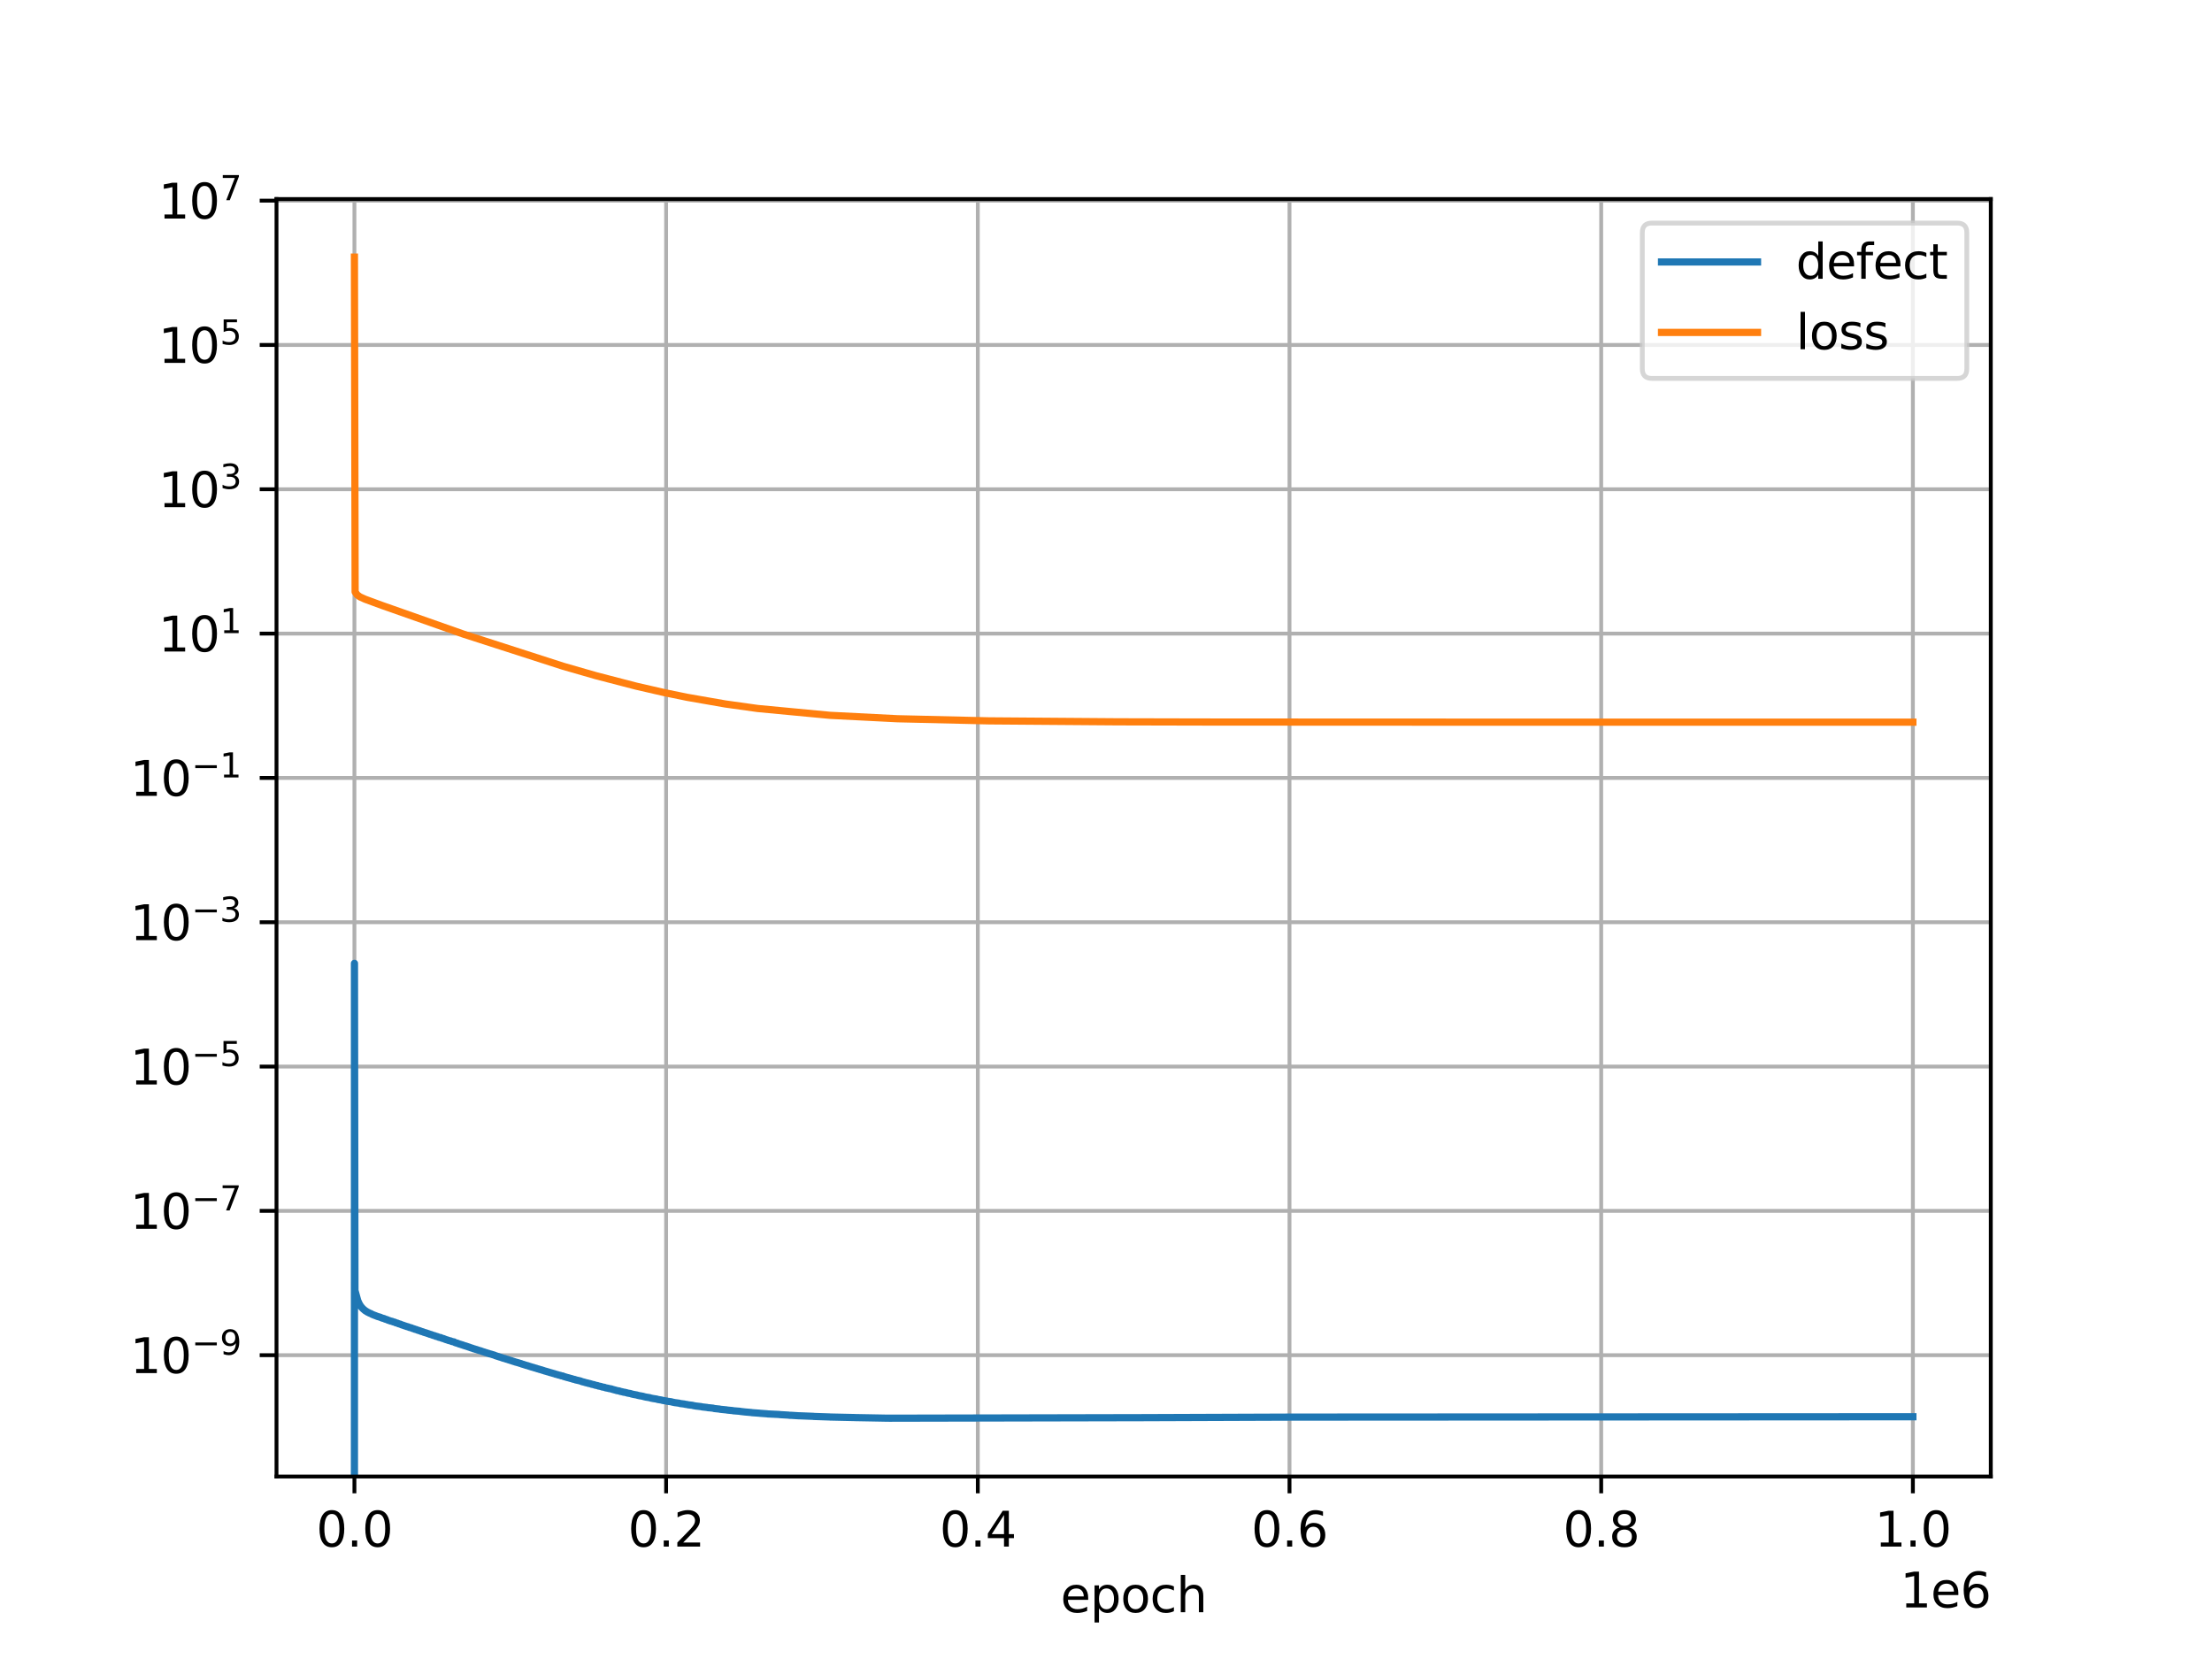 <?xml version="1.0" encoding="utf-8" standalone="no"?>
<!DOCTYPE svg PUBLIC "-//W3C//DTD SVG 1.1//EN"
  "http://www.w3.org/Graphics/SVG/1.1/DTD/svg11.dtd">
<svg xmlns:xlink="http://www.w3.org/1999/xlink" width="460.8pt" height="345.6pt" viewBox="0 0 460.8 345.6" xmlns="http://www.w3.org/2000/svg" version="1.1">
 <defs>
  <style type="text/css">*{stroke-linejoin: round; stroke-linecap: butt}</style>
 </defs>
 <g id="figure_1">
  <g id="patch_1">
   <path d="M 0 345.6 
L 460.8 345.6 
L 460.8 0 
L 0 0 
z
" style="fill: #ffffff"/>
  </g>
  <g id="axes_1">
   <g id="patch_2">
    <path d="M 57.6 307.584 
L 414.72 307.584 
L 414.72 41.472 
L 57.6 41.472 
z
" style="fill: #ffffff"/>
   </g>
   <g id="matplotlib.axis_1">
    <g id="xtick_1">
     <g id="line2d_1">
      <path d="M 73.833 307.584 
L 73.833 41.472 
" clip-path="url(#p9d43647be0)" style="fill: none; stroke: #b0b0b0; stroke-width: 0.8; stroke-linecap: square"/>
     </g>
     <g id="line2d_2">
      <defs>
       <path id="m55a47964df" d="M 0 0 
L 0 3.5 
" style="stroke: #000000; stroke-width: 0.8"/>
      </defs>
      <g>
       <use xlink:href="#m55a47964df" x="73.833" y="307.584" style="stroke: #000000; stroke-width: 0.8"/>
      </g>
     </g>
     <g id="text_1">
      <!-- 0.0 -->
      <g transform="translate(65.881 322.182) scale(0.1 -0.1)">
       <defs>
        <path id="DejaVuSans-30" d="M 2034 4250 
Q 1547 4250 1301 3770 
Q 1056 3291 1056 2328 
Q 1056 1369 1301 889 
Q 1547 409 2034 409 
Q 2525 409 2770 889 
Q 3016 1369 3016 2328 
Q 3016 3291 2770 3770 
Q 2525 4250 2034 4250 
z
M 2034 4750 
Q 2819 4750 3233 4129 
Q 3647 3509 3647 2328 
Q 3647 1150 3233 529 
Q 2819 -91 2034 -91 
Q 1250 -91 836 529 
Q 422 1150 422 2328 
Q 422 3509 836 4129 
Q 1250 4750 2034 4750 
z
" transform="scale(0.016)"/>
        <path id="DejaVuSans-2e" d="M 684 794 
L 1344 794 
L 1344 0 
L 684 0 
L 684 794 
z
" transform="scale(0.016)"/>
       </defs>
       <use xlink:href="#DejaVuSans-30"/>
       <use xlink:href="#DejaVuSans-2e" x="63.623"/>
       <use xlink:href="#DejaVuSans-30" x="95.41"/>
      </g>
     </g>
    </g>
    <g id="xtick_2">
     <g id="line2d_3">
      <path d="M 138.764 307.584 
L 138.764 41.472 
" clip-path="url(#p9d43647be0)" style="fill: none; stroke: #b0b0b0; stroke-width: 0.8; stroke-linecap: square"/>
     </g>
     <g id="line2d_4">
      <g>
       <use xlink:href="#m55a47964df" x="138.764" y="307.584" style="stroke: #000000; stroke-width: 0.8"/>
      </g>
     </g>
     <g id="text_2">
      <!-- 0.2 -->
      <g transform="translate(130.812 322.182) scale(0.1 -0.1)">
       <defs>
        <path id="DejaVuSans-32" d="M 1228 531 
L 3431 531 
L 3431 0 
L 469 0 
L 469 531 
Q 828 903 1448 1529 
Q 2069 2156 2228 2338 
Q 2531 2678 2651 2914 
Q 2772 3150 2772 3378 
Q 2772 3750 2511 3984 
Q 2250 4219 1831 4219 
Q 1534 4219 1204 4116 
Q 875 4013 500 3803 
L 500 4441 
Q 881 4594 1212 4672 
Q 1544 4750 1819 4750 
Q 2544 4750 2975 4387 
Q 3406 4025 3406 3419 
Q 3406 3131 3298 2873 
Q 3191 2616 2906 2266 
Q 2828 2175 2409 1742 
Q 1991 1309 1228 531 
z
" transform="scale(0.016)"/>
       </defs>
       <use xlink:href="#DejaVuSans-30"/>
       <use xlink:href="#DejaVuSans-2e" x="63.623"/>
       <use xlink:href="#DejaVuSans-32" x="95.41"/>
      </g>
     </g>
    </g>
    <g id="xtick_3">
     <g id="line2d_5">
      <path d="M 203.695 307.584 
L 203.695 41.472 
" clip-path="url(#p9d43647be0)" style="fill: none; stroke: #b0b0b0; stroke-width: 0.8; stroke-linecap: square"/>
     </g>
     <g id="line2d_6">
      <g>
       <use xlink:href="#m55a47964df" x="203.695" y="307.584" style="stroke: #000000; stroke-width: 0.8"/>
      </g>
     </g>
     <g id="text_3">
      <!-- 0.4 -->
      <g transform="translate(195.743 322.182) scale(0.1 -0.1)">
       <defs>
        <path id="DejaVuSans-34" d="M 2419 4116 
L 825 1625 
L 2419 1625 
L 2419 4116 
z
M 2253 4666 
L 3047 4666 
L 3047 1625 
L 3713 1625 
L 3713 1100 
L 3047 1100 
L 3047 0 
L 2419 0 
L 2419 1100 
L 313 1100 
L 313 1709 
L 2253 4666 
z
" transform="scale(0.016)"/>
       </defs>
       <use xlink:href="#DejaVuSans-30"/>
       <use xlink:href="#DejaVuSans-2e" x="63.623"/>
       <use xlink:href="#DejaVuSans-34" x="95.41"/>
      </g>
     </g>
    </g>
    <g id="xtick_4">
     <g id="line2d_7">
      <path d="M 268.626 307.584 
L 268.626 41.472 
" clip-path="url(#p9d43647be0)" style="fill: none; stroke: #b0b0b0; stroke-width: 0.8; stroke-linecap: square"/>
     </g>
     <g id="line2d_8">
      <g>
       <use xlink:href="#m55a47964df" x="268.626" y="307.584" style="stroke: #000000; stroke-width: 0.8"/>
      </g>
     </g>
     <g id="text_4">
      <!-- 0.6 -->
      <g transform="translate(260.674 322.182) scale(0.1 -0.1)">
       <defs>
        <path id="DejaVuSans-36" d="M 2113 2584 
Q 1688 2584 1439 2293 
Q 1191 2003 1191 1497 
Q 1191 994 1439 701 
Q 1688 409 2113 409 
Q 2538 409 2786 701 
Q 3034 994 3034 1497 
Q 3034 2003 2786 2293 
Q 2538 2584 2113 2584 
z
M 3366 4563 
L 3366 3988 
Q 3128 4100 2886 4159 
Q 2644 4219 2406 4219 
Q 1781 4219 1451 3797 
Q 1122 3375 1075 2522 
Q 1259 2794 1537 2939 
Q 1816 3084 2150 3084 
Q 2853 3084 3261 2657 
Q 3669 2231 3669 1497 
Q 3669 778 3244 343 
Q 2819 -91 2113 -91 
Q 1303 -91 875 529 
Q 447 1150 447 2328 
Q 447 3434 972 4092 
Q 1497 4750 2381 4750 
Q 2619 4750 2861 4703 
Q 3103 4656 3366 4563 
z
" transform="scale(0.016)"/>
       </defs>
       <use xlink:href="#DejaVuSans-30"/>
       <use xlink:href="#DejaVuSans-2e" x="63.623"/>
       <use xlink:href="#DejaVuSans-36" x="95.41"/>
      </g>
     </g>
    </g>
    <g id="xtick_5">
     <g id="line2d_9">
      <path d="M 333.557 307.584 
L 333.557 41.472 
" clip-path="url(#p9d43647be0)" style="fill: none; stroke: #b0b0b0; stroke-width: 0.8; stroke-linecap: square"/>
     </g>
     <g id="line2d_10">
      <g>
       <use xlink:href="#m55a47964df" x="333.557" y="307.584" style="stroke: #000000; stroke-width: 0.8"/>
      </g>
     </g>
     <g id="text_5">
      <!-- 0.8 -->
      <g transform="translate(325.605 322.182) scale(0.1 -0.1)">
       <defs>
        <path id="DejaVuSans-38" d="M 2034 2216 
Q 1584 2216 1326 1975 
Q 1069 1734 1069 1313 
Q 1069 891 1326 650 
Q 1584 409 2034 409 
Q 2484 409 2743 651 
Q 3003 894 3003 1313 
Q 3003 1734 2745 1975 
Q 2488 2216 2034 2216 
z
M 1403 2484 
Q 997 2584 770 2862 
Q 544 3141 544 3541 
Q 544 4100 942 4425 
Q 1341 4750 2034 4750 
Q 2731 4750 3128 4425 
Q 3525 4100 3525 3541 
Q 3525 3141 3298 2862 
Q 3072 2584 2669 2484 
Q 3125 2378 3379 2068 
Q 3634 1759 3634 1313 
Q 3634 634 3220 271 
Q 2806 -91 2034 -91 
Q 1263 -91 848 271 
Q 434 634 434 1313 
Q 434 1759 690 2068 
Q 947 2378 1403 2484 
z
M 1172 3481 
Q 1172 3119 1398 2916 
Q 1625 2713 2034 2713 
Q 2441 2713 2670 2916 
Q 2900 3119 2900 3481 
Q 2900 3844 2670 4047 
Q 2441 4250 2034 4250 
Q 1625 4250 1398 4047 
Q 1172 3844 1172 3481 
z
" transform="scale(0.016)"/>
       </defs>
       <use xlink:href="#DejaVuSans-30"/>
       <use xlink:href="#DejaVuSans-2e" x="63.623"/>
       <use xlink:href="#DejaVuSans-38" x="95.41"/>
      </g>
     </g>
    </g>
    <g id="xtick_6">
     <g id="line2d_11">
      <path d="M 398.488 307.584 
L 398.488 41.472 
" clip-path="url(#p9d43647be0)" style="fill: none; stroke: #b0b0b0; stroke-width: 0.8; stroke-linecap: square"/>
     </g>
     <g id="line2d_12">
      <g>
       <use xlink:href="#m55a47964df" x="398.488" y="307.584" style="stroke: #000000; stroke-width: 0.8"/>
      </g>
     </g>
     <g id="text_6">
      <!-- 1.0 -->
      <g transform="translate(390.536 322.182) scale(0.1 -0.1)">
       <defs>
        <path id="DejaVuSans-31" d="M 794 531 
L 1825 531 
L 1825 4091 
L 703 3866 
L 703 4441 
L 1819 4666 
L 2450 4666 
L 2450 531 
L 3481 531 
L 3481 0 
L 794 0 
L 794 531 
z
" transform="scale(0.016)"/>
       </defs>
       <use xlink:href="#DejaVuSans-31"/>
       <use xlink:href="#DejaVuSans-2e" x="63.623"/>
       <use xlink:href="#DejaVuSans-30" x="95.41"/>
      </g>
     </g>
    </g>
    <g id="text_7">
     <!-- epoch -->
     <g transform="translate(220.932 335.861) scale(0.1 -0.1)">
      <defs>
       <path id="DejaVuSans-65" d="M 3597 1894 
L 3597 1613 
L 953 1613 
Q 991 1019 1311 708 
Q 1631 397 2203 397 
Q 2534 397 2845 478 
Q 3156 559 3463 722 
L 3463 178 
Q 3153 47 2828 -22 
Q 2503 -91 2169 -91 
Q 1331 -91 842 396 
Q 353 884 353 1716 
Q 353 2575 817 3079 
Q 1281 3584 2069 3584 
Q 2775 3584 3186 3129 
Q 3597 2675 3597 1894 
z
M 3022 2063 
Q 3016 2534 2758 2815 
Q 2500 3097 2075 3097 
Q 1594 3097 1305 2825 
Q 1016 2553 972 2059 
L 3022 2063 
z
" transform="scale(0.016)"/>
       <path id="DejaVuSans-70" d="M 1159 525 
L 1159 -1331 
L 581 -1331 
L 581 3500 
L 1159 3500 
L 1159 2969 
Q 1341 3281 1617 3432 
Q 1894 3584 2278 3584 
Q 2916 3584 3314 3078 
Q 3713 2572 3713 1747 
Q 3713 922 3314 415 
Q 2916 -91 2278 -91 
Q 1894 -91 1617 61 
Q 1341 213 1159 525 
z
M 3116 1747 
Q 3116 2381 2855 2742 
Q 2594 3103 2138 3103 
Q 1681 3103 1420 2742 
Q 1159 2381 1159 1747 
Q 1159 1113 1420 752 
Q 1681 391 2138 391 
Q 2594 391 2855 752 
Q 3116 1113 3116 1747 
z
" transform="scale(0.016)"/>
       <path id="DejaVuSans-6f" d="M 1959 3097 
Q 1497 3097 1228 2736 
Q 959 2375 959 1747 
Q 959 1119 1226 758 
Q 1494 397 1959 397 
Q 2419 397 2687 759 
Q 2956 1122 2956 1747 
Q 2956 2369 2687 2733 
Q 2419 3097 1959 3097 
z
M 1959 3584 
Q 2709 3584 3137 3096 
Q 3566 2609 3566 1747 
Q 3566 888 3137 398 
Q 2709 -91 1959 -91 
Q 1206 -91 779 398 
Q 353 888 353 1747 
Q 353 2609 779 3096 
Q 1206 3584 1959 3584 
z
" transform="scale(0.016)"/>
       <path id="DejaVuSans-63" d="M 3122 3366 
L 3122 2828 
Q 2878 2963 2633 3030 
Q 2388 3097 2138 3097 
Q 1578 3097 1268 2742 
Q 959 2388 959 1747 
Q 959 1106 1268 751 
Q 1578 397 2138 397 
Q 2388 397 2633 464 
Q 2878 531 3122 666 
L 3122 134 
Q 2881 22 2623 -34 
Q 2366 -91 2075 -91 
Q 1284 -91 818 406 
Q 353 903 353 1747 
Q 353 2603 823 3093 
Q 1294 3584 2113 3584 
Q 2378 3584 2631 3529 
Q 2884 3475 3122 3366 
z
" transform="scale(0.016)"/>
       <path id="DejaVuSans-68" d="M 3513 2113 
L 3513 0 
L 2938 0 
L 2938 2094 
Q 2938 2591 2744 2837 
Q 2550 3084 2163 3084 
Q 1697 3084 1428 2787 
Q 1159 2491 1159 1978 
L 1159 0 
L 581 0 
L 581 4863 
L 1159 4863 
L 1159 2956 
Q 1366 3272 1645 3428 
Q 1925 3584 2291 3584 
Q 2894 3584 3203 3211 
Q 3513 2838 3513 2113 
z
" transform="scale(0.016)"/>
      </defs>
      <use xlink:href="#DejaVuSans-65"/>
      <use xlink:href="#DejaVuSans-70" x="61.523"/>
      <use xlink:href="#DejaVuSans-6f" x="125"/>
      <use xlink:href="#DejaVuSans-63" x="186.182"/>
      <use xlink:href="#DejaVuSans-68" x="241.162"/>
     </g>
    </g>
    <g id="text_8">
     <!-- 1e6 -->
     <g transform="translate(395.842 334.861) scale(0.1 -0.1)">
      <use xlink:href="#DejaVuSans-31"/>
      <use xlink:href="#DejaVuSans-65" x="63.623"/>
      <use xlink:href="#DejaVuSans-36" x="125.146"/>
     </g>
    </g>
   </g>
   <g id="matplotlib.axis_2">
    <g id="ytick_1">
     <g id="line2d_13">
      <path d="M 57.6 282.312 
L 414.72 282.312 
" clip-path="url(#p9d43647be0)" style="fill: none; stroke: #b0b0b0; stroke-width: 0.8; stroke-linecap: square"/>
     </g>
     <g id="line2d_14">
      <defs>
       <path id="m5c26ab164c" d="M 0 0 
L -3.5 0 
" style="stroke: #000000; stroke-width: 0.8"/>
      </defs>
      <g>
       <use xlink:href="#m5c26ab164c" x="57.6" y="282.312" style="stroke: #000000; stroke-width: 0.8"/>
      </g>
     </g>
     <g id="text_9">
      <!-- $\mathdefault{10^{-9}}$ -->
      <g transform="translate(27.1 286.112) scale(0.1 -0.1)">
       <defs>
        <path id="DejaVuSans-2212" d="M 678 2272 
L 4684 2272 
L 4684 1741 
L 678 1741 
L 678 2272 
z
" transform="scale(0.016)"/>
        <path id="DejaVuSans-39" d="M 703 97 
L 703 672 
Q 941 559 1184 500 
Q 1428 441 1663 441 
Q 2288 441 2617 861 
Q 2947 1281 2994 2138 
Q 2813 1869 2534 1725 
Q 2256 1581 1919 1581 
Q 1219 1581 811 2004 
Q 403 2428 403 3163 
Q 403 3881 828 4315 
Q 1253 4750 1959 4750 
Q 2769 4750 3195 4129 
Q 3622 3509 3622 2328 
Q 3622 1225 3098 567 
Q 2575 -91 1691 -91 
Q 1453 -91 1209 -44 
Q 966 3 703 97 
z
M 1959 2075 
Q 2384 2075 2632 2365 
Q 2881 2656 2881 3163 
Q 2881 3666 2632 3958 
Q 2384 4250 1959 4250 
Q 1534 4250 1286 3958 
Q 1038 3666 1038 3163 
Q 1038 2656 1286 2365 
Q 1534 2075 1959 2075 
z
" transform="scale(0.016)"/>
       </defs>
       <use xlink:href="#DejaVuSans-31" transform="translate(0 0.766)"/>
       <use xlink:href="#DejaVuSans-30" transform="translate(63.623 0.766)"/>
       <use xlink:href="#DejaVuSans-2212" transform="translate(128.203 39.047) scale(0.7)"/>
       <use xlink:href="#DejaVuSans-39" transform="translate(186.855 39.047) scale(0.7)"/>
      </g>
     </g>
    </g>
    <g id="ytick_2">
     <g id="line2d_15">
      <path d="M 57.6 252.248 
L 414.72 252.248 
" clip-path="url(#p9d43647be0)" style="fill: none; stroke: #b0b0b0; stroke-width: 0.8; stroke-linecap: square"/>
     </g>
     <g id="line2d_16">
      <g>
       <use xlink:href="#m5c26ab164c" x="57.6" y="252.248" style="stroke: #000000; stroke-width: 0.8"/>
      </g>
     </g>
     <g id="text_10">
      <!-- $\mathdefault{10^{-7}}$ -->
      <g transform="translate(27.1 256.047) scale(0.1 -0.1)">
       <defs>
        <path id="DejaVuSans-37" d="M 525 4666 
L 3525 4666 
L 3525 4397 
L 1831 0 
L 1172 0 
L 2766 4134 
L 525 4134 
L 525 4666 
z
" transform="scale(0.016)"/>
       </defs>
       <use xlink:href="#DejaVuSans-31" transform="translate(0 0.684)"/>
       <use xlink:href="#DejaVuSans-30" transform="translate(63.623 0.684)"/>
       <use xlink:href="#DejaVuSans-2212" transform="translate(128.203 38.966) scale(0.7)"/>
       <use xlink:href="#DejaVuSans-37" transform="translate(186.855 38.966) scale(0.7)"/>
      </g>
     </g>
    </g>
    <g id="ytick_3">
     <g id="line2d_17">
      <path d="M 57.6 222.184 
L 414.72 222.184 
" clip-path="url(#p9d43647be0)" style="fill: none; stroke: #b0b0b0; stroke-width: 0.8; stroke-linecap: square"/>
     </g>
     <g id="line2d_18">
      <g>
       <use xlink:href="#m5c26ab164c" x="57.6" y="222.184" style="stroke: #000000; stroke-width: 0.8"/>
      </g>
     </g>
     <g id="text_11">
      <!-- $\mathdefault{10^{-5}}$ -->
      <g transform="translate(27.1 225.983) scale(0.1 -0.1)">
       <defs>
        <path id="DejaVuSans-35" d="M 691 4666 
L 3169 4666 
L 3169 4134 
L 1269 4134 
L 1269 2991 
Q 1406 3038 1543 3061 
Q 1681 3084 1819 3084 
Q 2600 3084 3056 2656 
Q 3513 2228 3513 1497 
Q 3513 744 3044 326 
Q 2575 -91 1722 -91 
Q 1428 -91 1123 -41 
Q 819 9 494 109 
L 494 744 
Q 775 591 1075 516 
Q 1375 441 1709 441 
Q 2250 441 2565 725 
Q 2881 1009 2881 1497 
Q 2881 1984 2565 2268 
Q 2250 2553 1709 2553 
Q 1456 2553 1204 2497 
Q 953 2441 691 2322 
L 691 4666 
z
" transform="scale(0.016)"/>
       </defs>
       <use xlink:href="#DejaVuSans-31" transform="translate(0 0.684)"/>
       <use xlink:href="#DejaVuSans-30" transform="translate(63.623 0.684)"/>
       <use xlink:href="#DejaVuSans-2212" transform="translate(128.203 38.966) scale(0.7)"/>
       <use xlink:href="#DejaVuSans-35" transform="translate(186.855 38.966) scale(0.7)"/>
      </g>
     </g>
    </g>
    <g id="ytick_4">
     <g id="line2d_19">
      <path d="M 57.6 192.119 
L 414.72 192.119 
" clip-path="url(#p9d43647be0)" style="fill: none; stroke: #b0b0b0; stroke-width: 0.8; stroke-linecap: square"/>
     </g>
     <g id="line2d_20">
      <g>
       <use xlink:href="#m5c26ab164c" x="57.6" y="192.119" style="stroke: #000000; stroke-width: 0.8"/>
      </g>
     </g>
     <g id="text_12">
      <!-- $\mathdefault{10^{-3}}$ -->
      <g transform="translate(27.1 195.918) scale(0.1 -0.1)">
       <defs>
        <path id="DejaVuSans-33" d="M 2597 2516 
Q 3050 2419 3304 2112 
Q 3559 1806 3559 1356 
Q 3559 666 3084 287 
Q 2609 -91 1734 -91 
Q 1441 -91 1130 -33 
Q 819 25 488 141 
L 488 750 
Q 750 597 1062 519 
Q 1375 441 1716 441 
Q 2309 441 2620 675 
Q 2931 909 2931 1356 
Q 2931 1769 2642 2001 
Q 2353 2234 1838 2234 
L 1294 2234 
L 1294 2753 
L 1863 2753 
Q 2328 2753 2575 2939 
Q 2822 3125 2822 3475 
Q 2822 3834 2567 4026 
Q 2313 4219 1838 4219 
Q 1578 4219 1281 4162 
Q 984 4106 628 3988 
L 628 4550 
Q 988 4650 1302 4700 
Q 1616 4750 1894 4750 
Q 2613 4750 3031 4423 
Q 3450 4097 3450 3541 
Q 3450 3153 3228 2886 
Q 3006 2619 2597 2516 
z
" transform="scale(0.016)"/>
       </defs>
       <use xlink:href="#DejaVuSans-31" transform="translate(0 0.766)"/>
       <use xlink:href="#DejaVuSans-30" transform="translate(63.623 0.766)"/>
       <use xlink:href="#DejaVuSans-2212" transform="translate(128.203 39.047) scale(0.7)"/>
       <use xlink:href="#DejaVuSans-33" transform="translate(186.855 39.047) scale(0.7)"/>
      </g>
     </g>
    </g>
    <g id="ytick_5">
     <g id="line2d_21">
      <path d="M 57.6 162.055 
L 414.72 162.055 
" clip-path="url(#p9d43647be0)" style="fill: none; stroke: #b0b0b0; stroke-width: 0.8; stroke-linecap: square"/>
     </g>
     <g id="line2d_22">
      <g>
       <use xlink:href="#m5c26ab164c" x="57.6" y="162.055" style="stroke: #000000; stroke-width: 0.8"/>
      </g>
     </g>
     <g id="text_13">
      <!-- $\mathdefault{10^{-1}}$ -->
      <g transform="translate(27.1 165.854) scale(0.1 -0.1)">
       <use xlink:href="#DejaVuSans-31" transform="translate(0 0.684)"/>
       <use xlink:href="#DejaVuSans-30" transform="translate(63.623 0.684)"/>
       <use xlink:href="#DejaVuSans-2212" transform="translate(128.203 38.966) scale(0.7)"/>
       <use xlink:href="#DejaVuSans-31" transform="translate(186.855 38.966) scale(0.7)"/>
      </g>
     </g>
    </g>
    <g id="ytick_6">
     <g id="line2d_23">
      <path d="M 57.6 131.99 
L 414.72 131.99 
" clip-path="url(#p9d43647be0)" style="fill: none; stroke: #b0b0b0; stroke-width: 0.8; stroke-linecap: square"/>
     </g>
     <g id="line2d_24">
      <g>
       <use xlink:href="#m5c26ab164c" x="57.6" y="131.99" style="stroke: #000000; stroke-width: 0.8"/>
      </g>
     </g>
     <g id="text_14">
      <!-- $\mathdefault{10^{1}}$ -->
      <g transform="translate(33 135.789) scale(0.1 -0.1)">
       <use xlink:href="#DejaVuSans-31" transform="translate(0 0.684)"/>
       <use xlink:href="#DejaVuSans-30" transform="translate(63.623 0.684)"/>
       <use xlink:href="#DejaVuSans-31" transform="translate(128.203 38.966) scale(0.7)"/>
      </g>
     </g>
    </g>
    <g id="ytick_7">
     <g id="line2d_25">
      <path d="M 57.6 101.926 
L 414.72 101.926 
" clip-path="url(#p9d43647be0)" style="fill: none; stroke: #b0b0b0; stroke-width: 0.8; stroke-linecap: square"/>
     </g>
     <g id="line2d_26">
      <g>
       <use xlink:href="#m5c26ab164c" x="57.6" y="101.926" style="stroke: #000000; stroke-width: 0.8"/>
      </g>
     </g>
     <g id="text_15">
      <!-- $\mathdefault{10^{3}}$ -->
      <g transform="translate(33 105.725) scale(0.1 -0.1)">
       <use xlink:href="#DejaVuSans-31" transform="translate(0 0.766)"/>
       <use xlink:href="#DejaVuSans-30" transform="translate(63.623 0.766)"/>
       <use xlink:href="#DejaVuSans-33" transform="translate(128.203 39.047) scale(0.7)"/>
      </g>
     </g>
    </g>
    <g id="ytick_8">
     <g id="line2d_27">
      <path d="M 57.6 71.861 
L 414.72 71.861 
" clip-path="url(#p9d43647be0)" style="fill: none; stroke: #b0b0b0; stroke-width: 0.8; stroke-linecap: square"/>
     </g>
     <g id="line2d_28">
      <g>
       <use xlink:href="#m5c26ab164c" x="57.6" y="71.861" style="stroke: #000000; stroke-width: 0.8"/>
      </g>
     </g>
     <g id="text_16">
      <!-- $\mathdefault{10^{5}}$ -->
      <g transform="translate(33 75.661) scale(0.1 -0.1)">
       <use xlink:href="#DejaVuSans-31" transform="translate(0 0.684)"/>
       <use xlink:href="#DejaVuSans-30" transform="translate(63.623 0.684)"/>
       <use xlink:href="#DejaVuSans-35" transform="translate(128.203 38.966) scale(0.7)"/>
      </g>
     </g>
    </g>
    <g id="ytick_9">
     <g id="line2d_29">
      <path d="M 57.6 41.797 
L 414.72 41.797 
" clip-path="url(#p9d43647be0)" style="fill: none; stroke: #b0b0b0; stroke-width: 0.8; stroke-linecap: square"/>
     </g>
     <g id="line2d_30">
      <g>
       <use xlink:href="#m5c26ab164c" x="57.6" y="41.797" style="stroke: #000000; stroke-width: 0.8"/>
      </g>
     </g>
     <g id="text_17">
      <!-- $\mathdefault{10^{7}}$ -->
      <g transform="translate(33 45.596) scale(0.1 -0.1)">
       <use xlink:href="#DejaVuSans-31" transform="translate(0 0.684)"/>
       <use xlink:href="#DejaVuSans-30" transform="translate(63.623 0.684)"/>
       <use xlink:href="#DejaVuSans-37" transform="translate(128.203 38.966) scale(0.7)"/>
      </g>
     </g>
    </g>
   </g>
   <g id="line2d_31">
    <path d="M 73.833 346.6 
L 73.841 200.681 
L 73.944 268.818 
L 74.512 270.887 
L 74.556 270.997 
L 74.785 271.504 
L 74.844 271.614 
L 74.983 271.862 
L 75.053 271.973 
L 75.185 272.147 
L 75.262 272.257 
L 75.536 272.558 
L 75.647 272.669 
L 76.104 273.057 
L 76.306 273.167 
L 76.426 273.256 
L 76.62 273.365 
L 76.735 273.411 
L 76.735 273.41 
L 76.933 273.521 
L 77.293 273.665 
L 77.471 273.776 
L 77.819 273.923 
L 78.115 274.034 
L 78.23 274.078 
L 78.502 274.187 
L 78.617 274.234 
L 78.624 274.231 
L 78.723 274.273 
L 78.725 274.273 
L 78.728 274.27 
L 78.858 274.302 
L 79.238 274.413 
L 79.354 274.477 
L 79.639 274.587 
L 79.766 274.622 
L 80.038 274.688 
L 80.213 274.798 
L 80.326 274.819 
L 80.682 274.93 
L 80.824 275.017 
L 80.831 275.013 
L 80.932 275.043 
L 80.934 275.043 
L 81.258 275.152 
L 81.373 275.201 
L 81.703 275.265 
L 81.859 275.351 
L 82.308 275.461 
L 82.427 275.554 
L 82.428 275.553 
L 82.864 275.661 
L 82.982 275.747 
L 83.429 275.858 
L 83.6 275.958 
L 83.613 275.954 
L 83.708 275.993 
L 84.065 276.101 
L 84.18 276.158 
L 84.182 276.153 
L 84.28 276.187 
L 84.289 276.187 
L 84.628 276.297 
L 84.755 276.348 
L 84.759 276.343 
L 84.865 276.374 
L 85.011 276.396 
L 85.261 276.521 
L 85.261 276.517 
L 85.705 276.627 
L 85.943 276.738 
L 86.319 276.848 
L 86.435 276.916 
L 86.435 276.911 
L 86.661 276.958 
L 86.936 277.065 
L 87.052 277.121 
L 87.052 277.117 
L 87.161 277.139 
L 87.162 277.139 
L 87.51 277.246 
L 87.625 277.309 
L 87.76 277.351 
L 88.136 277.459 
L 88.251 277.522 
L 88.251 277.517 
L 88.355 277.559 
L 88.36 277.559 
L 88.764 277.67 
L 89.047 277.77 
L 89.368 277.876 
L 89.483 277.936 
L 89.611 277.97 
L 89.736 277.99 
L 90.027 278.1 
L 90.141 278.151 
L 90.141 278.146 
L 90.235 278.179 
L 90.25 278.18 
L 90.639 278.286 
L 90.754 278.359 
L 90.762 278.353 
L 90.816 278.384 
L 90.864 278.386 
L 90.992 278.404 
L 91.289 278.512 
L 91.403 278.574 
L 91.404 278.569 
L 91.512 278.604 
L 91.513 278.604 
L 91.703 278.634 
L 91.794 278.637 
L 91.813 278.649 
L 91.928 278.719 
L 92.237 278.829 
L 92.362 278.842 
L 92.362 278.842 
L 92.625 278.95 
L 92.739 279.008 
L 92.739 279.003 
L 92.91 279.063 
L 93.286 279.172 
L 93.401 279.232 
L 93.402 279.226 
L 93.51 279.261 
L 93.511 279.256 
L 93.952 279.362 
L 94.067 279.444 
L 94.067 279.444 
L 94.603 279.55 
L 94.72 279.65 
L 95.015 279.758 
L 95.129 279.781 
L 95.245 279.802 
L 95.423 279.886 
L 95.725 279.996 
L 95.839 280.019 
L 96.157 280.13 
L 96.287 280.144 
L 96.498 280.252 
L 96.611 280.269 
L 96.908 280.379 
L 97.043 280.396 
L 97.139 280.439 
L 97.048 280.399 
L 97.143 280.445 
L 97.502 280.556 
L 97.642 280.618 
L 97.761 280.635 
L 97.948 280.725 
L 98.309 280.835 
L 98.424 280.872 
L 98.716 280.983 
L 98.716 280.983 
L 98.83 281.005 
L 99.146 281.114 
L 99.258 281.125 
L 99.527 281.235 
L 99.64 281.263 
L 99.988 281.374 
L 100.135 281.403 
L 100.41 281.516 
L 100.756 281.626 
L 100.869 281.653 
L 101.141 281.763 
L 101.274 281.782 
L 101.276 281.786 
L 101.584 281.897 
L 101.724 281.918 
L 101.724 281.918 
L 101.992 282.028 
L 102.11 282.047 
L 102.11 282.046 
L 102.247 282.081 
L 102.247 282.081 
L 103.032 282.318 
L 103.237 282.429 
L 103.35 282.451 
L 103.674 282.56 
L 103.788 282.588 
L 104.101 282.698 
L 104.216 282.721 
L 104.529 282.828 
L 104.645 282.877 
L 105.005 282.986 
L 105.117 282.997 
L 105.401 283.106 
L 105.514 283.148 
L 105.63 283.157 
L 105.901 283.266 
L 106.014 283.29 
L 106.336 283.4 
L 106.466 283.43 
L 106.775 283.54 
L 106.889 283.577 
L 107.254 283.688 
L 107.356 283.733 
L 107.368 283.729 
L 107.769 283.84 
L 107.882 283.87 
L 108.244 283.98 
L 108.359 284.025 
L 108.498 284.045 
L 108.788 284.174 
L 108.79 284.17 
L 108.888 284.192 
L 108.898 284.192 
L 109.232 284.299 
L 109.346 284.338 
L 109.698 284.449 
L 109.904 284.492 
L 110.214 284.602 
L 110.328 284.639 
L 110.682 284.746 
L 110.786 284.787 
L 110.795 284.783 
L 111.2 284.892 
L 111.314 284.942 
L 111.749 285.053 
L 111.864 285.109 
L 112.281 285.22 
L 112.395 285.267 
L 112.829 285.374 
L 112.944 285.433 
L 112.946 285.428 
L 113.039 285.45 
L 113.054 285.449 
L 113.354 285.555 
L 113.467 285.595 
L 113.886 285.705 
L 114 285.752 
L 114.006 285.748 
L 114.097 285.771 
L 114.11 285.77 
L 114.452 285.877 
L 114.566 285.922 
L 114.567 285.917 
L 114.624 285.94 
L 114.676 285.942 
L 115.049 286.049 
L 115.162 286.085 
L 115.573 286.192 
L 115.687 286.256 
L 115.688 286.255 
L 115.695 286.25 
L 115.75 286.272 
L 115.797 286.275 
L 116.194 286.382 
L 116.308 286.425 
L 116.781 286.535 
L 116.896 286.6 
L 116.902 286.595 
L 116.979 286.615 
L 117.006 286.616 
L 117.202 286.635 
L 117.339 286.687 
L 117.455 286.758 
L 117.476 286.753 
L 117.561 286.778 
L 117.565 286.778 
L 118.094 286.94 
L 118.117 286.954 
L 118.202 286.965 
L 118.618 287.071 
L 118.73 287.115 
L 118.732 287.114 
L 119.173 287.225 
L 119.329 287.295 
L 119.333 287.291 
L 119.82 287.399 
L 119.934 287.466 
L 119.934 287.46 
L 120.439 287.571 
L 120.893 287.679 
L 121.175 287.79 
L 121.289 287.841 
L 121.3 287.836 
L 121.394 287.855 
L 121.4 287.854 
L 121.809 287.965 
L 122.014 288.032 
L 122.504 288.139 
L 122.608 288.194 
L 122.618 288.192 
L 122.777 288.206 
L 123.153 288.312 
L 123.267 288.371 
L 123.267 288.365 
L 123.821 288.471 
L 123.934 288.545 
L 123.936 288.545 
L 123.939 288.539 
L 124.045 288.564 
L 124.046 288.564 
L 124.56 288.671 
L 124.674 288.737 
L 124.675 288.731 
L 125.252 288.84 
L 125.367 288.914 
L 125.987 289.022 
L 126.102 289.096 
L 126.689 289.203 
L 126.802 289.243 
L 127.409 289.353 
L 127.523 289.407 
L 127.523 289.407 
L 127.92 289.516 
L 128.335 289.627 
L 128.449 289.674 
L 129.092 289.779 
L 129.207 289.858 
L 129.208 289.852 
L 129.256 289.869 
L 129.318 289.866 
L 129.781 289.975 
L 129.897 290.017 
L 130.008 290.024 
L 129.914 290.021 
L 130.008 290.025 
L 130.121 290.038 
L 130.58 290.147 
L 130.696 290.196 
L 131.352 290.307 
L 131.532 290.378 
L 131.985 290.487 
L 132.099 290.505 
L 132.713 290.615 
L 132.83 290.667 
L 133.335 290.775 
L 133.448 290.784 
L 134.018 290.893 
L 134.132 290.944 
L 134.134 290.942 
L 134.608 291.051 
L 134.721 291.063 
L 135.397 291.174 
L 135.513 291.23 
L 136.046 291.338 
L 136.159 291.355 
L 136.867 291.464 
L 136.984 291.528 
L 137.003 291.524 
L 137.05 291.54 
L 137.094 291.543 
L 137.79 291.653 
L 138.002 291.719 
L 138.013 291.715 
L 138.107 291.742 
L 138.111 291.742 
L 138.847 291.853 
L 138.976 291.908 
L 139.863 292.017 
L 139.979 292.067 
L 140.505 292.175 
L 140.619 292.2 
L 140.62 292.196 
L 140.651 292.208 
L 140.729 292.209 
L 141.517 292.316 
L 141.632 292.375 
L 142.559 292.485 
L 142.673 292.524 
L 142.673 292.523 
L 142.886 292.559 
L 143.161 292.591 
L 143.274 292.641 
L 143.276 292.641 
L 143.297 292.637 
L 143.327 292.649 
L 143.386 292.65 
L 144.297 292.758 
L 144.413 292.807 
L 145.042 292.914 
L 145.13 292.926 
L 145.154 292.922 
L 146.094 293.032 
L 146.208 293.073 
L 146.209 293.072 
L 146.327 293.092 
L 147.32 293.2 
L 147.433 293.245 
L 147.435 293.245 
L 147.852 293.272 
L 148.537 293.344 
L 148.651 293.379 
L 148.652 293.379 
L 148.819 293.426 
L 149.919 293.537 
L 150.034 293.58 
L 150.05 293.577 
L 150.116 293.592 
L 150.144 293.589 
L 150.256 293.6 
L 151.369 293.709 
L 151.483 293.741 
L 152.626 293.849 
L 152.74 293.888 
L 152.74 293.887 
L 154.115 293.995 
L 154.229 294.026 
L 155.205 294.137 
L 156.551 294.255 
L 156.664 294.286 
L 156.665 294.283 
L 158.176 294.392 
L 158.289 294.411 
L 159.806 294.52 
L 159.919 294.546 
L 159.944 294.542 
L 159.946 294.549 
L 160.03 294.55 
L 162.328 294.661 
L 162.441 294.688 
L 164.271 294.796 
L 164.384 294.818 
L 164.518 294.834 
L 164.519 294.834 
L 164.629 294.835 
L 164.748 294.829 
L 166.459 294.938 
L 166.57 294.935 
L 169.389 295.045 
L 169.392 295.044 
L 169.505 295.062 
L 169.611 295.068 
L 169.563 295.073 
L 169.615 295.071 
L 172.87 295.179 
L 172.982 295.194 
L 173.093 295.191 
L 173.005 295.196 
L 173.094 295.192 
L 178.105 295.303 
L 178.219 295.31 
L 184.249 295.42 
L 184.363 295.424 
L 185.286 295.435 
L 238.026 295.324 
L 238.587 295.322 
L 268.654 295.211 
L 268.789 295.207 
L 398.487 295.131 
L 398.487 295.131 
" clip-path="url(#p9d43647be0)" style="fill: none; stroke: #1f77b4; stroke-width: 1.5; stroke-linecap: square"/>
   </g>
   <g id="line2d_32">
    <path d="M 73.833 53.568 
L 73.981 123.309 
L 74.403 123.913 
L 74.979 124.338 
L 76.061 124.828 
L 79.576 126.121 
L 96.582 132.108 
L 117.319 138.794 
L 124.158 140.76 
L 132.556 142.944 
L 138.492 144.307 
L 143.176 145.268 
L 151.109 146.652 
L 157.85 147.593 
L 172.871 149.013 
L 186.955 149.726 
L 206.022 150.169 
L 232.876 150.37 
L 250.544 150.411 
L 283.813 150.433 
L 310.279 150.438 
L 338.074 150.439 
L 392.738 150.439 
L 398.487 150.439 
L 398.487 150.439 
" clip-path="url(#p9d43647be0)" style="fill: none; stroke: #ff7f0e; stroke-width: 1.5; stroke-linecap: square"/>
   </g>
   <g id="patch_3">
    <path d="M 57.6 307.584 
L 57.6 41.472 
" style="fill: none; stroke: #000000; stroke-width: 0.8; stroke-linejoin: miter; stroke-linecap: square"/>
   </g>
   <g id="patch_4">
    <path d="M 414.72 307.584 
L 414.72 41.472 
" style="fill: none; stroke: #000000; stroke-width: 0.8; stroke-linejoin: miter; stroke-linecap: square"/>
   </g>
   <g id="patch_5">
    <path d="M 57.6 307.584 
L 414.72 307.584 
" style="fill: none; stroke: #000000; stroke-width: 0.8; stroke-linejoin: miter; stroke-linecap: square"/>
   </g>
   <g id="patch_6">
    <path d="M 57.6 41.472 
L 414.72 41.472 
" style="fill: none; stroke: #000000; stroke-width: 0.8; stroke-linejoin: miter; stroke-linecap: square"/>
   </g>
   <g id="legend_1">
    <g id="patch_7">
     <path d="M 344.126 78.828 
L 407.72 78.828 
Q 409.72 78.828 409.72 76.828 
L 409.72 48.472 
Q 409.72 46.472 407.72 46.472 
L 344.126 46.472 
Q 342.126 46.472 342.126 48.472 
L 342.126 76.828 
Q 342.126 78.828 344.126 78.828 
z
" style="fill: #ffffff; opacity: 0.8; stroke: #cccccc; stroke-linejoin: miter"/>
    </g>
    <g id="line2d_33">
     <path d="M 346.126 54.57 
L 356.126 54.57 
L 366.126 54.57 
" style="fill: none; stroke: #1f77b4; stroke-width: 1.5; stroke-linecap: square"/>
    </g>
    <g id="text_18">
     <!-- defect -->
     <g transform="translate(374.126 58.07) scale(0.1 -0.1)">
      <defs>
       <path id="DejaVuSans-64" d="M 2906 2969 
L 2906 4863 
L 3481 4863 
L 3481 0 
L 2906 0 
L 2906 525 
Q 2725 213 2448 61 
Q 2172 -91 1784 -91 
Q 1150 -91 751 415 
Q 353 922 353 1747 
Q 353 2572 751 3078 
Q 1150 3584 1784 3584 
Q 2172 3584 2448 3432 
Q 2725 3281 2906 2969 
z
M 947 1747 
Q 947 1113 1208 752 
Q 1469 391 1925 391 
Q 2381 391 2643 752 
Q 2906 1113 2906 1747 
Q 2906 2381 2643 2742 
Q 2381 3103 1925 3103 
Q 1469 3103 1208 2742 
Q 947 2381 947 1747 
z
" transform="scale(0.016)"/>
       <path id="DejaVuSans-66" d="M 2375 4863 
L 2375 4384 
L 1825 4384 
Q 1516 4384 1395 4259 
Q 1275 4134 1275 3809 
L 1275 3500 
L 2222 3500 
L 2222 3053 
L 1275 3053 
L 1275 0 
L 697 0 
L 697 3053 
L 147 3053 
L 147 3500 
L 697 3500 
L 697 3744 
Q 697 4328 969 4595 
Q 1241 4863 1831 4863 
L 2375 4863 
z
" transform="scale(0.016)"/>
       <path id="DejaVuSans-74" d="M 1172 4494 
L 1172 3500 
L 2356 3500 
L 2356 3053 
L 1172 3053 
L 1172 1153 
Q 1172 725 1289 603 
Q 1406 481 1766 481 
L 2356 481 
L 2356 0 
L 1766 0 
Q 1100 0 847 248 
Q 594 497 594 1153 
L 594 3053 
L 172 3053 
L 172 3500 
L 594 3500 
L 594 4494 
L 1172 4494 
z
" transform="scale(0.016)"/>
      </defs>
      <use xlink:href="#DejaVuSans-64"/>
      <use xlink:href="#DejaVuSans-65" x="63.477"/>
      <use xlink:href="#DejaVuSans-66" x="125"/>
      <use xlink:href="#DejaVuSans-65" x="160.205"/>
      <use xlink:href="#DejaVuSans-63" x="221.729"/>
      <use xlink:href="#DejaVuSans-74" x="276.709"/>
     </g>
    </g>
    <g id="line2d_34">
     <path d="M 346.126 69.249 
L 356.126 69.249 
L 366.126 69.249 
" style="fill: none; stroke: #ff7f0e; stroke-width: 1.5; stroke-linecap: square"/>
    </g>
    <g id="text_19">
     <!-- loss -->
     <g transform="translate(374.126 72.749) scale(0.1 -0.1)">
      <defs>
       <path id="DejaVuSans-6c" d="M 603 4863 
L 1178 4863 
L 1178 0 
L 603 0 
L 603 4863 
z
" transform="scale(0.016)"/>
       <path id="DejaVuSans-73" d="M 2834 3397 
L 2834 2853 
Q 2591 2978 2328 3040 
Q 2066 3103 1784 3103 
Q 1356 3103 1142 2972 
Q 928 2841 928 2578 
Q 928 2378 1081 2264 
Q 1234 2150 1697 2047 
L 1894 2003 
Q 2506 1872 2764 1633 
Q 3022 1394 3022 966 
Q 3022 478 2636 193 
Q 2250 -91 1575 -91 
Q 1294 -91 989 -36 
Q 684 19 347 128 
L 347 722 
Q 666 556 975 473 
Q 1284 391 1588 391 
Q 1994 391 2212 530 
Q 2431 669 2431 922 
Q 2431 1156 2273 1281 
Q 2116 1406 1581 1522 
L 1381 1569 
Q 847 1681 609 1914 
Q 372 2147 372 2553 
Q 372 3047 722 3315 
Q 1072 3584 1716 3584 
Q 2034 3584 2315 3537 
Q 2597 3491 2834 3397 
z
" transform="scale(0.016)"/>
      </defs>
      <use xlink:href="#DejaVuSans-6c"/>
      <use xlink:href="#DejaVuSans-6f" x="27.783"/>
      <use xlink:href="#DejaVuSans-73" x="88.965"/>
      <use xlink:href="#DejaVuSans-73" x="141.064"/>
     </g>
    </g>
   </g>
  </g>
 </g>
 <defs>
  <clipPath id="p9d43647be0">
   <rect x="57.6" y="41.472" width="357.12" height="266.112"/>
  </clipPath>
 </defs>
</svg>
